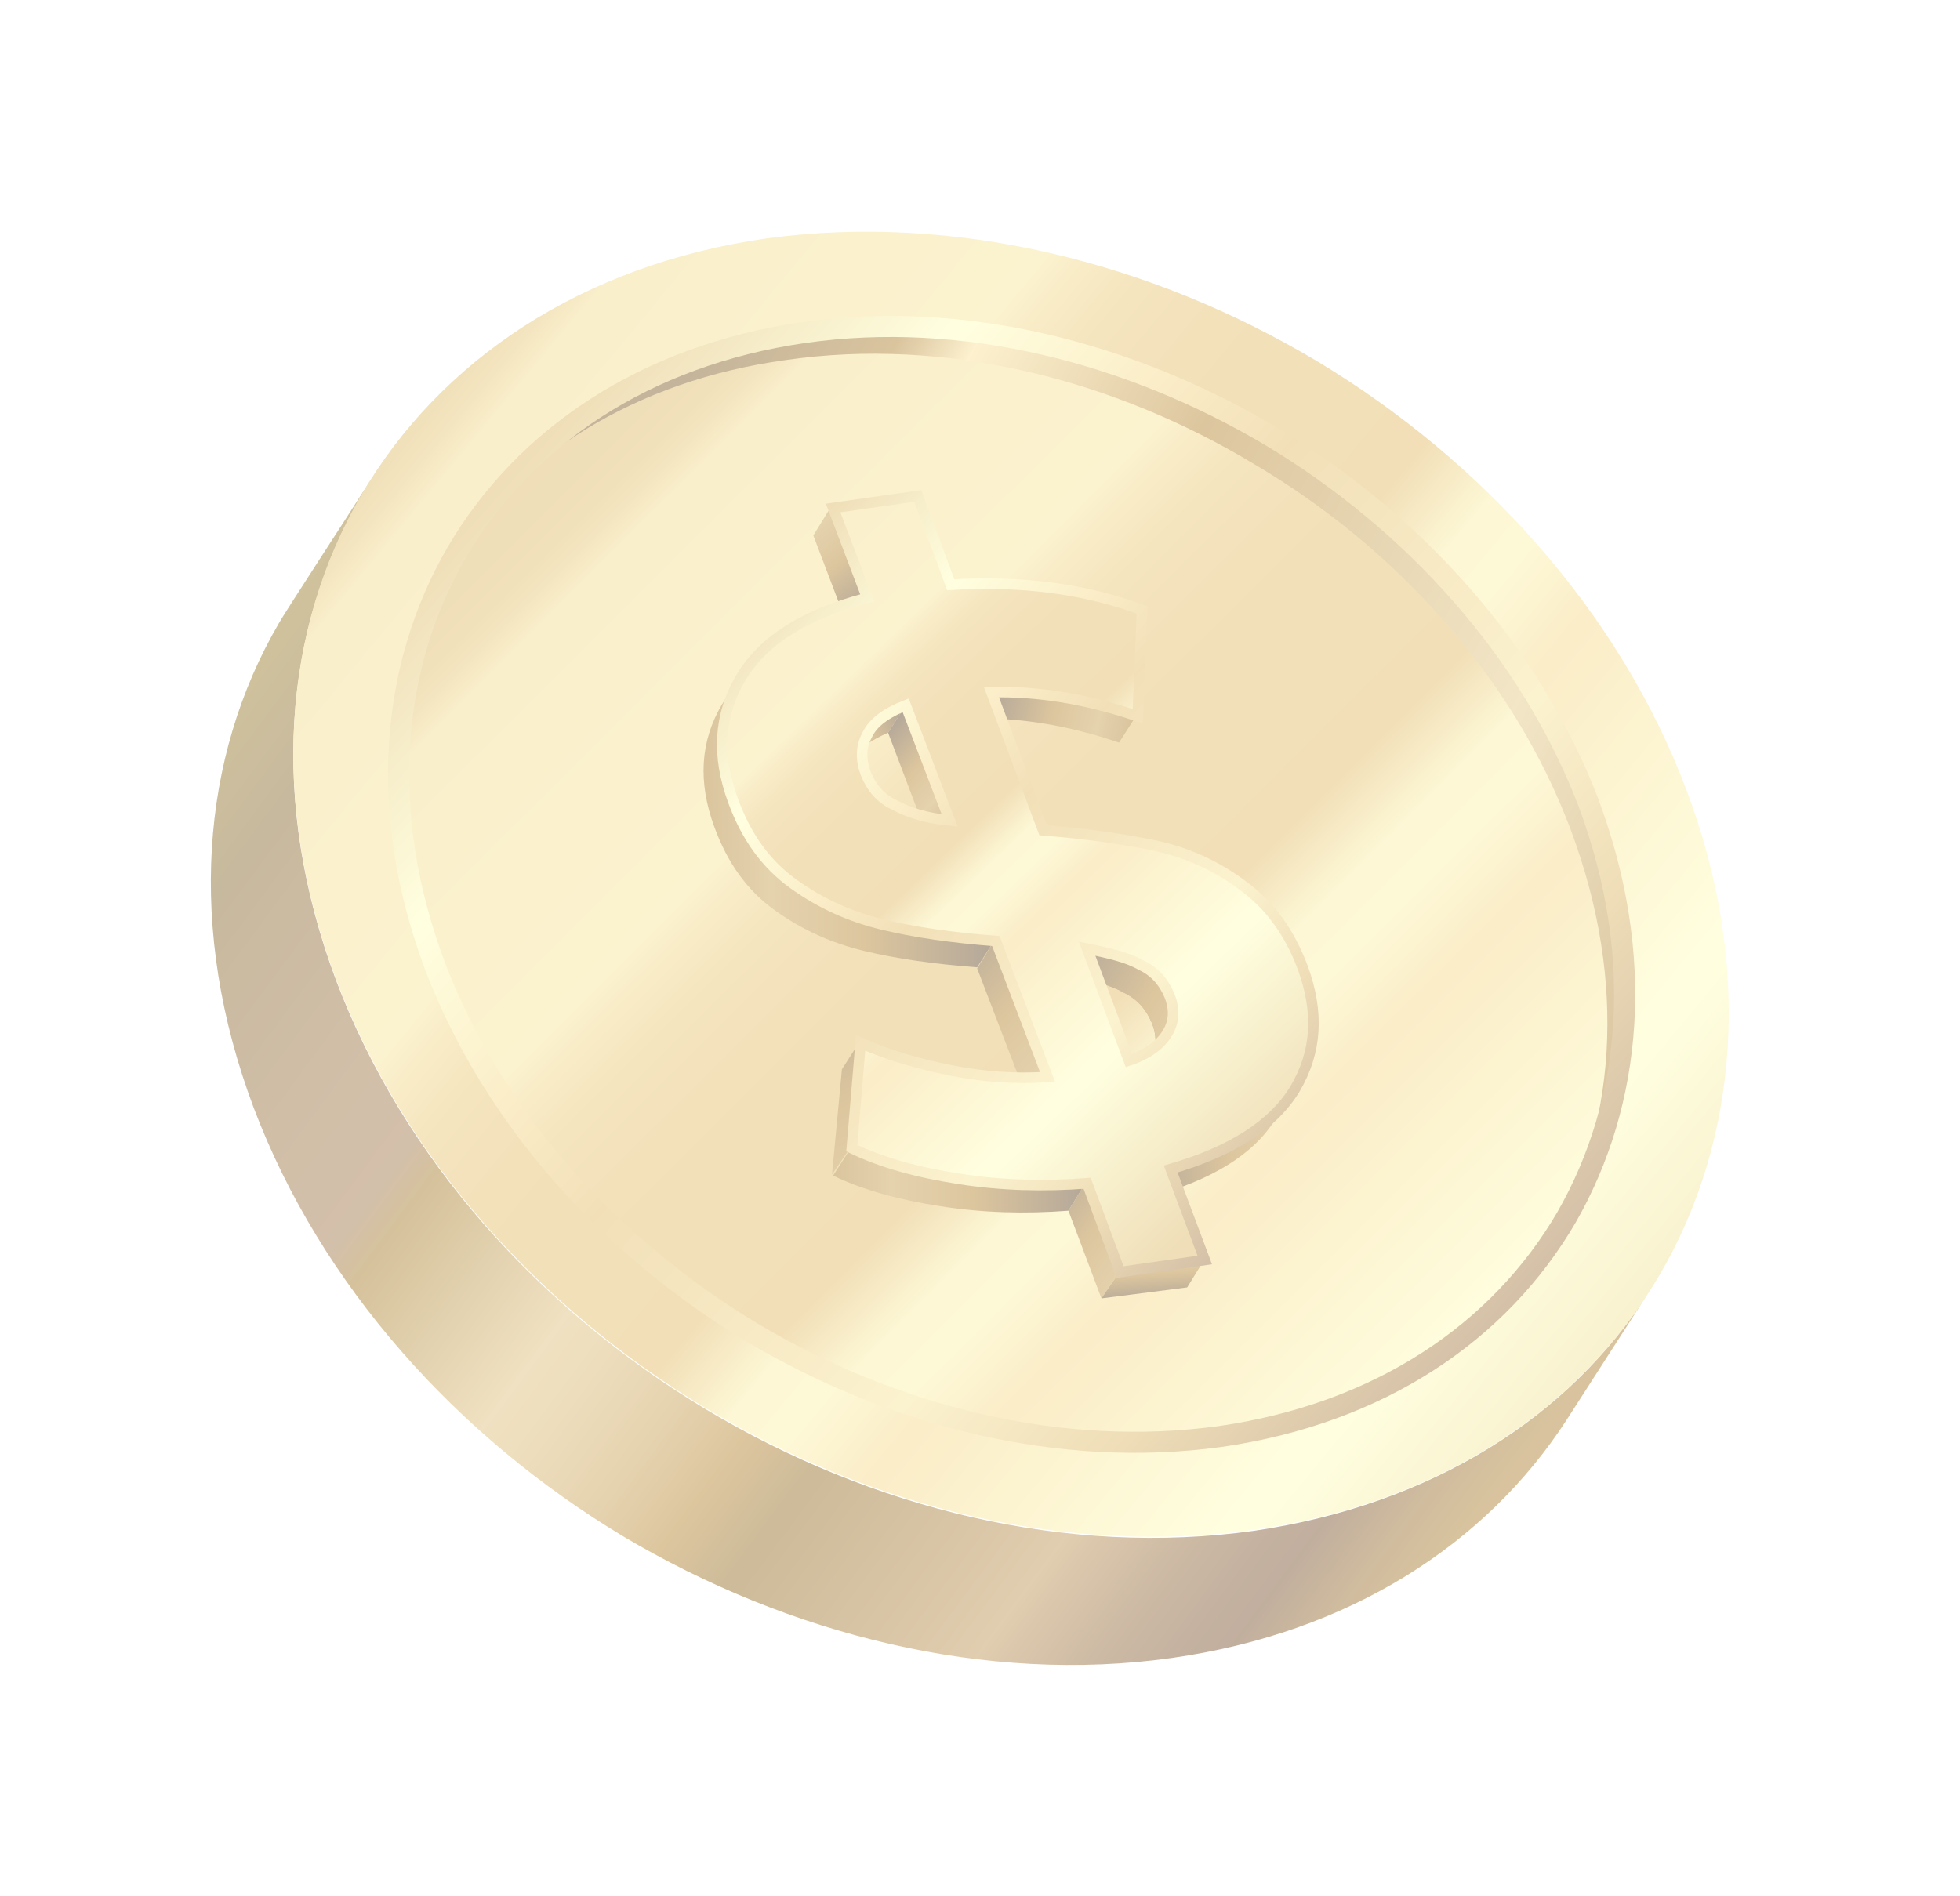 <svg width="93" height="90" viewBox="0 0 93 90" fill="none" xmlns="http://www.w3.org/2000/svg">
<g opacity="0.4" filter="url(#filter0_f_5_5725)">
<path d="M74.33 57.773C71.148 63.236 65.461 67.086 57.896 68.178C50.33 69.219 42.4 67.242 35.67 63.236C28.939 59.178 23.409 53.09 20.643 45.858C17.93 38.627 18.504 31.655 21.687 26.192C24.87 20.781 30.556 16.879 38.122 15.787C45.687 14.694 53.617 16.723 60.348 20.729C67.078 24.787 72.609 30.875 75.374 38.106C78.087 45.39 77.461 52.31 74.33 57.773Z" fill="url(#paint0_linear_5_5725)"/>
<path d="M74.33 57.773L73.496 59.073C76.678 53.611 77.252 46.691 74.539 39.407C71.826 32.175 66.296 26.036 59.513 22.03C52.783 17.972 44.852 15.995 37.287 17.087C30.087 18.076 24.504 21.666 21.27 26.712L22.104 25.412C25.339 20.365 30.87 16.775 38.122 15.787C45.687 14.746 53.617 16.723 60.348 20.729C67.078 24.787 72.609 30.875 75.374 38.106C78.087 45.39 77.513 52.31 74.33 57.773Z" fill="url(#paint1_linear_5_5725)"/>
<path d="M73.861 58.501L73.026 59.802C73.183 59.542 73.339 59.334 73.496 59.073L74.33 57.773C74.174 58.033 74.017 58.241 73.861 58.501Z" fill="url(#paint2_linear_5_5725)"/>
<path d="M78.243 61.311L74.33 67.398C70.522 73.277 64.052 77.491 55.6 78.688C46.783 79.936 37.444 77.595 29.565 72.913C21.687 68.178 15.217 60.998 12.035 52.57C8.852 44.09 9.53 35.921 13.235 29.574C13.391 29.262 16.678 24.215 16.835 23.955L17.67 22.654C17.513 22.914 17.304 23.227 17.148 23.539C13.444 29.886 12.765 38.054 15.948 46.535C19.13 54.963 25.6 62.143 33.478 66.878C41.356 71.612 50.644 73.901 59.513 72.653C67.965 71.404 74.487 67.242 78.243 61.311Z" fill="url(#paint3_linear_5_5725)"/>
<path d="M80.017 37.482C76.835 29.053 70.365 21.874 62.487 17.139C54.556 12.405 45.27 10.116 36.4 11.312C27.583 12.561 20.852 17.139 17.148 23.486C13.444 29.834 12.765 38.002 15.948 46.483C19.13 54.911 25.6 62.091 33.478 66.826C41.356 71.56 50.644 73.849 59.513 72.6C68.33 71.352 75.061 66.826 78.765 60.478C82.47 54.131 83.2 45.91 80.017 37.482ZM74.33 57.773C71.148 63.236 65.461 67.086 57.896 68.178C50.33 69.219 42.4 67.242 35.67 63.236C28.939 59.177 23.409 53.09 20.643 45.858C17.93 38.627 18.504 31.655 21.687 26.192C24.87 20.781 30.556 16.879 38.122 15.787C45.687 14.694 53.617 16.723 60.348 20.729C67.078 24.787 72.609 30.875 75.374 38.106C78.087 45.39 77.461 52.31 74.33 57.773Z" fill="url(#paint4_linear_5_5725)"/>
<path d="M74.33 57.773C71.148 63.236 65.461 67.086 57.896 68.178C50.33 69.219 42.4 67.242 35.67 63.236C28.939 59.178 23.409 53.09 20.643 45.858C17.93 38.627 18.504 31.655 21.687 26.192C24.87 20.781 30.556 16.879 38.122 15.787C45.687 14.694 53.617 16.723 60.348 20.729C67.078 24.787 72.609 30.875 75.374 38.106C78.087 45.39 77.461 52.31 74.33 57.773Z" stroke="url(#paint5_linear_5_5725)" stroke-miterlimit="10"/>
<path d="M41.044 28.377L40.209 29.678L38.591 25.412L39.426 24.059L41.044 28.377Z" fill="url(#paint6_linear_5_5725)"/>
<path d="M53.93 33.944L53.096 35.245C50.644 34.412 48.348 34.048 46.157 34.1L46.991 32.8C49.183 32.748 51.478 33.112 53.93 33.944Z" fill="url(#paint7_linear_5_5725)"/>
<path d="M42.974 33.476L42.139 34.776C41.304 35.141 40.73 35.557 40.365 36.025L41.2 34.724C41.565 34.256 42.139 33.84 42.974 33.476Z" fill="url(#paint8_linear_5_5725)"/>
<path d="M45.061 38.939L44.226 40.291L42.139 34.776L42.974 33.476L45.061 38.939Z" fill="url(#paint9_linear_5_5725)"/>
<path d="M55.391 49.032L54.556 50.333C54.87 49.812 54.922 49.24 54.661 48.564C54.4 47.94 53.983 47.419 53.304 47.107C52.678 46.743 51.791 46.535 50.748 46.327L51.583 45.026C52.626 45.182 53.513 45.442 54.139 45.806C54.817 46.171 55.235 46.639 55.496 47.263C55.757 47.94 55.704 48.512 55.391 49.032Z" fill="url(#paint10_linear_5_5725)"/>
<path d="M55.391 49.032L54.556 50.333C54.87 49.812 54.922 49.24 54.661 48.564C54.4 47.94 53.983 47.419 53.304 47.107C52.678 46.743 51.791 46.535 50.748 46.327L51.583 45.026C52.626 45.182 53.513 45.442 54.139 45.806C54.817 46.171 55.235 46.639 55.496 47.263C55.757 47.94 55.704 48.512 55.391 49.032Z" fill="url(#paint11_linear_5_5725)"/>
<path d="M55.339 49.136L54.504 50.437L54.556 50.333L55.391 49.032L55.339 49.136Z" fill="url(#paint12_linear_5_5725)"/>
<path d="M47.2 44.61L46.365 45.91C44.278 45.754 42.504 45.494 40.991 45.13C39.478 44.766 38.07 44.142 36.765 43.205C35.461 42.269 34.522 40.968 33.896 39.251C33.113 37.118 33.217 35.193 34.261 33.424C34.313 33.372 34.313 33.32 34.365 33.268L35.2 31.967C35.148 32.019 35.148 32.071 35.096 32.123C34.052 33.892 33.948 35.817 34.73 37.95C35.356 39.667 36.348 40.968 37.6 41.904C38.904 42.841 40.261 43.465 41.826 43.829C43.339 44.194 45.113 44.454 47.2 44.61Z" fill="url(#paint13_linear_5_5725)"/>
<path d="M49.652 51.061L48.817 52.362L46.365 45.962L47.2 44.61L49.652 51.061Z" fill="url(#paint14_linear_5_5725)"/>
<path d="M61.339 51.79L60.504 53.142C59.461 54.807 57.478 56.004 54.661 56.784L55.496 55.483C58.365 54.703 60.296 53.454 61.339 51.79Z" fill="url(#paint15_linear_5_5725)"/>
<path d="M53.148 60.322L52.261 61.623L50.696 57.461L51.53 56.108L53.148 60.322Z" fill="url(#paint16_linear_5_5725)"/>
<path d="M57.165 59.75L56.33 61.102L52.261 61.623L53.148 60.322L57.165 59.75Z" fill="url(#paint17_linear_5_5725)"/>
<path d="M51.53 56.108L50.696 57.461C48.661 57.617 46.626 57.565 44.644 57.252C42.609 56.94 40.939 56.472 39.53 55.796L40.365 54.495C41.774 55.171 43.496 55.64 45.478 55.952C47.513 56.212 49.496 56.316 51.53 56.108Z" fill="url(#paint18_linear_5_5725)"/>
<path d="M58.939 42.008C60.243 42.945 61.183 44.245 61.809 45.91C62.591 48.044 62.487 49.916 61.444 51.685C60.4 53.402 58.417 54.651 55.548 55.483L57.165 59.802L53.148 60.374L51.583 56.16C49.548 56.316 47.513 56.264 45.53 55.952C43.496 55.64 41.826 55.171 40.417 54.495L40.835 49.5C42.139 50.073 43.548 50.489 45.113 50.801C46.678 51.113 48.191 51.217 49.704 51.113L47.252 44.662C45.165 44.506 43.391 44.245 41.878 43.881C40.365 43.517 38.956 42.893 37.652 41.956C36.348 41.02 35.409 39.719 34.783 38.002C34 35.869 34.104 33.944 35.148 32.175C36.191 30.406 38.174 29.157 41.148 28.377L39.53 24.111L43.548 23.539L45.113 27.753C48.504 27.545 51.53 27.961 54.191 28.949L53.983 33.996C51.53 33.164 49.235 32.8 47.044 32.852L49.496 39.407C51.53 39.563 53.304 39.823 54.817 40.135C56.278 40.447 57.687 41.072 58.939 42.008ZM45.061 38.939L42.974 33.476C42.035 33.84 41.409 34.308 41.148 34.881C40.835 35.453 40.835 36.077 41.096 36.754C41.356 37.378 41.774 37.898 42.452 38.21C43.13 38.575 43.965 38.835 45.061 38.939ZM55.391 49.032C55.704 48.512 55.757 47.94 55.496 47.263C55.235 46.639 54.817 46.118 54.139 45.806C53.513 45.442 52.626 45.234 51.583 45.026L53.565 50.333C54.504 50.021 55.078 49.552 55.391 49.032Z" fill="url(#paint19_linear_5_5725)"/>
<path d="M40.365 54.443L39.478 55.744L39.948 50.749L40.783 49.448L40.365 54.443Z" fill="url(#paint20_linear_5_5725)"/>
<path d="M58.939 42.008C60.243 42.945 61.183 44.245 61.809 45.91C62.591 48.044 62.487 49.916 61.444 51.685C60.4 53.402 58.417 54.651 55.548 55.483L57.165 59.802L53.148 60.374L51.583 56.16C49.548 56.316 47.513 56.264 45.53 55.952C43.496 55.64 41.826 55.171 40.417 54.495L40.835 49.5C42.139 50.073 43.548 50.489 45.113 50.801C46.678 51.113 48.191 51.217 49.704 51.113L47.252 44.662C45.165 44.506 43.391 44.245 41.878 43.881C40.365 43.517 38.956 42.893 37.652 41.956C36.348 41.02 35.409 39.719 34.783 38.002C34 35.869 34.104 33.944 35.148 32.175C36.191 30.406 38.174 29.157 41.148 28.377L39.53 24.111L43.548 23.539L45.113 27.753C48.504 27.545 51.53 27.961 54.191 28.949L53.983 33.996C51.53 33.164 49.235 32.8 47.044 32.852L49.496 39.407C51.53 39.563 53.304 39.823 54.817 40.135C56.278 40.447 57.687 41.072 58.939 42.008ZM45.061 38.939L42.974 33.476C42.035 33.84 41.409 34.308 41.148 34.881C40.835 35.453 40.835 36.077 41.096 36.754C41.356 37.378 41.774 37.898 42.452 38.21C43.13 38.575 43.965 38.835 45.061 38.939ZM55.391 49.032C55.704 48.512 55.757 47.94 55.496 47.263C55.235 46.639 54.817 46.118 54.139 45.806C53.513 45.442 52.626 45.234 51.583 45.026L53.565 50.333C54.504 50.021 55.078 49.552 55.391 49.032Z" stroke="url(#paint21_linear_5_5725)" stroke-width="0.5" stroke-miterlimit="10"/>
</g>
<defs>
<filter id="filter0_f_5_5725" x="0" y="0.999" width="92.027" height="88.022" filterUnits="userSpaceOnUse" color-interpolation-filters="sRGB">
<feFlood flood-opacity="0" result="BackgroundImageFix"/>
<feBlend mode="normal" in="SourceGraphic" in2="BackgroundImageFix" result="shape"/>
<feGaussianBlur stdDeviation="5" result="effect1_foregroundBlur_5_5725"/>
</filter>
<linearGradient id="paint0_linear_5_5725" x1="82.555" y1="76.442" x2="15.078" y2="8.774" gradientUnits="userSpaceOnUse">
<stop stop-color="#D7AC4C"/>
<stop offset="0.182" stop-color="#FFFFB0"/>
<stop offset="0.327" stop-color="#F4D174"/>
<stop offset="0.366" stop-color="#FBED99"/>
<stop offset="0.394" stop-color="#FAEC97"/>
<stop offset="0.433" stop-color="#DEB04D"/>
<stop offset="0.527" stop-color="#DFB24F"/>
<stop offset="0.561" stop-color="#E2B756"/>
<stop offset="0.586" stop-color="#E7C161"/>
<stop offset="0.605" stop-color="#EECF72"/>
<stop offset="0.621" stop-color="#F6DF86"/>
<stop offset="0.753" stop-color="#F2D87E"/>
<stop offset="0.767" stop-color="#F1D77D"/>
<stop offset="0.772" stop-color="#EBCD71"/>
<stop offset="0.78" stop-color="#E2BE60"/>
<stop offset="0.791" stop-color="#DCB455"/>
<stop offset="0.807" stop-color="#D8AE4E"/>
<stop offset="0.849" stop-color="#D7AC4C"/>
<stop offset="1" stop-color="#966424"/>
</linearGradient>
<linearGradient id="paint1_linear_5_5725" x1="80.181" y1="47.188" x2="27.913" y2="18.286" gradientUnits="userSpaceOnUse">
<stop stop-color="#A16C0C"/>
<stop offset="0.232" stop-color="#DFC072"/>
<stop offset="0.556" stop-color="#A8700D"/>
<stop offset="0.746" stop-color="#FADB85"/>
<stop offset="0.802" stop-color="#A16C0C"/>
<stop offset="0.933" stop-color="#6C4405"/>
</linearGradient>
<linearGradient id="paint2_linear_5_5725" x1="73.032" y1="58.794" x2="74.323" y2="58.794" gradientUnits="userSpaceOnUse">
<stop stop-color="#A16C0C"/>
<stop offset="0.182" stop-color="#C9BF70"/>
<stop offset="0.327" stop-color="#BE9134"/>
<stop offset="0.433" stop-color="#A8700D"/>
<stop offset="0.707" stop-color="#C09F46"/>
<stop offset="0.849" stop-color="#A16C0C"/>
<stop offset="1" stop-color="#602400"/>
</linearGradient>
<linearGradient id="paint3_linear_5_5725" x1="-5.504" y1="23.335" x2="69.086" y2="78.75" gradientUnits="userSpaceOnUse">
<stop stop-color="#B39200"/>
<stop offset="0.057" stop-color="#AD8C01"/>
<stop offset="0.131" stop-color="#9D7C04"/>
<stop offset="0.216" stop-color="#836108"/>
<stop offset="0.259" stop-color="#73500B"/>
<stop offset="0.28" stop-color="#795311"/>
<stop offset="0.359" stop-color="#8B5D24"/>
<stop offset="0.415" stop-color="#91612B"/>
<stop offset="0.434" stop-color="#976707"/>
<stop offset="0.53" stop-color="#D8B364"/>
<stop offset="0.55" stop-color="#D4AE5D"/>
<stop offset="0.579" stop-color="#CA9F4A"/>
<stop offset="0.613" stop-color="#B9882C"/>
<stop offset="0.641" stop-color="#A8700D"/>
<stop offset="0.68" stop-color="#815400"/>
<stop offset="0.803" stop-color="#B38136"/>
<stop offset="0.819" stop-color="#A2712D"/>
<stop offset="0.855" stop-color="#81511C"/>
<stop offset="0.885" stop-color="#6C3D11"/>
<stop offset="0.905" stop-color="#65360D"/>
<stop offset="0.913" stop-color="#6F3F0D"/>
<stop offset="0.938" stop-color="#8A580C"/>
<stop offset="0.96" stop-color="#9B670C"/>
<stop offset="0.977" stop-color="#A16C0C"/>
<stop offset="1" stop-color="#B9924B"/>
</linearGradient>
<linearGradient id="paint4_linear_5_5725" x1="84.304" y1="71.856" x2="3.879" y2="5.299" gradientUnits="userSpaceOnUse">
<stop stop-color="#D7AC4C"/>
<stop offset="0.182" stop-color="#FFFFB0"/>
<stop offset="0.327" stop-color="#F4D174"/>
<stop offset="0.366" stop-color="#FBED99"/>
<stop offset="0.394" stop-color="#FAEC97"/>
<stop offset="0.433" stop-color="#DEB04D"/>
<stop offset="0.527" stop-color="#DFB24F"/>
<stop offset="0.561" stop-color="#E2B756"/>
<stop offset="0.586" stop-color="#E7C161"/>
<stop offset="0.605" stop-color="#EECF72"/>
<stop offset="0.621" stop-color="#F6DF86"/>
<stop offset="0.753" stop-color="#F2D87E"/>
<stop offset="0.767" stop-color="#F1D77D"/>
<stop offset="0.772" stop-color="#EBCD71"/>
<stop offset="0.78" stop-color="#E2BE60"/>
<stop offset="0.791" stop-color="#DCB455"/>
<stop offset="0.807" stop-color="#D8AE4E"/>
<stop offset="0.849" stop-color="#D7AC4C"/>
<stop offset="1" stop-color="#966424"/>
</linearGradient>
<linearGradient id="paint5_linear_5_5725" x1="25.018" y1="21.394" x2="70.83" y2="62.664" gradientUnits="userSpaceOnUse">
<stop stop-color="#D7AC4C"/>
<stop offset="0.182" stop-color="#FFFFB0"/>
<stop offset="0.327" stop-color="#F4D174"/>
<stop offset="0.433" stop-color="#DEB04D"/>
<stop offset="0.707" stop-color="#F6DF86"/>
<stop offset="0.849" stop-color="#D7AC4C"/>
<stop offset="1" stop-color="#966424"/>
</linearGradient>
<linearGradient id="paint6_linear_5_5725" x1="37.594" y1="24.155" x2="41.445" y2="28.848" gradientUnits="userSpaceOnUse">
<stop stop-color="#A16C0C"/>
<stop offset="0.232" stop-color="#BE9134"/>
<stop offset="0.556" stop-color="#A8700D"/>
<stop offset="1" stop-color="#432400"/>
</linearGradient>
<linearGradient id="paint7_linear_5_5725" x1="53.627" y1="34.749" x2="46.977" y2="33.278" gradientUnits="userSpaceOnUse">
<stop stop-color="#A16C0C"/>
<stop offset="0.232" stop-color="#BE9134"/>
<stop offset="0.556" stop-color="#A8700D"/>
<stop offset="1" stop-color="#432400"/>
</linearGradient>
<linearGradient id="paint8_linear_5_5725" x1="39.14" y1="35.905" x2="43.099" y2="34.141" gradientUnits="userSpaceOnUse">
<stop stop-color="#A16C0C"/>
<stop offset="0.232" stop-color="#BE9134"/>
<stop offset="0.556" stop-color="#A8700D"/>
<stop offset="1" stop-color="#432400"/>
</linearGradient>
<linearGradient id="paint9_linear_5_5725" x1="45.454" y1="38.578" x2="41.599" y2="35.006" gradientUnits="userSpaceOnUse">
<stop stop-color="#A16C0C"/>
<stop offset="0.232" stop-color="#BE9134"/>
<stop offset="0.556" stop-color="#A8700D"/>
<stop offset="1" stop-color="#432400"/>
</linearGradient>
<linearGradient id="paint10_linear_5_5725" x1="50.755" y1="47.694" x2="55.667" y2="47.694" gradientUnits="userSpaceOnUse">
<stop stop-color="#A16C0C"/>
<stop offset="0.232" stop-color="#BE9134"/>
<stop offset="0.556" stop-color="#A8700D"/>
<stop offset="1" stop-color="#432400"/>
</linearGradient>
<linearGradient id="paint11_linear_5_5725" x1="58.978" y1="50.811" x2="50.333" y2="45.668" gradientUnits="userSpaceOnUse">
<stop stop-color="#A16C0C"/>
<stop offset="0.232" stop-color="#BE9134"/>
<stop offset="0.556" stop-color="#A8700D"/>
<stop offset="1" stop-color="#432400"/>
</linearGradient>
<linearGradient id="paint12_linear_5_5725" x1="54.514" y1="49.741" x2="55.405" y2="49.741" gradientUnits="userSpaceOnUse">
<stop stop-color="#A16C0C"/>
<stop offset="0.182" stop-color="#DBBF7D"/>
<stop offset="0.327" stop-color="#BE9134"/>
<stop offset="0.433" stop-color="#A8700D"/>
<stop offset="0.707" stop-color="#D9AA59"/>
<stop offset="0.849" stop-color="#A16C0C"/>
<stop offset="1" stop-color="#602400"/>
</linearGradient>
<linearGradient id="paint13_linear_5_5725" x1="33.355" y1="38.956" x2="47.205" y2="38.956" gradientUnits="userSpaceOnUse">
<stop stop-color="#A16C0C"/>
<stop offset="0.232" stop-color="#BE9134"/>
<stop offset="0.556" stop-color="#A8700D"/>
<stop offset="1" stop-color="#432400"/>
</linearGradient>
<linearGradient id="paint14_linear_5_5725" x1="52.06" y1="52.213" x2="44.059" y2="44.874" gradientUnits="userSpaceOnUse">
<stop stop-color="#A16C0C"/>
<stop offset="0.232" stop-color="#BE9134"/>
<stop offset="0.556" stop-color="#A8700D"/>
<stop offset="1" stop-color="#432400"/>
</linearGradient>
<linearGradient id="paint15_linear_5_5725" x1="63.609" y1="54.087" x2="53.924" y2="54.43" gradientUnits="userSpaceOnUse">
<stop stop-color="#A16C0C"/>
<stop offset="0.232" stop-color="#BE9134"/>
<stop offset="0.556" stop-color="#A8700D"/>
<stop offset="1" stop-color="#432400"/>
</linearGradient>
<linearGradient id="paint16_linear_5_5725" x1="55.279" y1="61.395" x2="48.69" y2="56.451" gradientUnits="userSpaceOnUse">
<stop stop-color="#A16C0C"/>
<stop offset="0.232" stop-color="#BE9134"/>
<stop offset="0.556" stop-color="#A8700D"/>
<stop offset="1" stop-color="#432400"/>
</linearGradient>
<linearGradient id="paint17_linear_5_5725" x1="54.599" y1="58.897" x2="54.793" y2="61.775" gradientUnits="userSpaceOnUse">
<stop stop-color="#A16C0C"/>
<stop offset="0.232" stop-color="#BE9134"/>
<stop offset="0.556" stop-color="#A8700D"/>
<stop offset="1" stop-color="#432400"/>
</linearGradient>
<linearGradient id="paint18_linear_5_5725" x1="39.499" y1="55.989" x2="51.542" y2="55.989" gradientUnits="userSpaceOnUse">
<stop stop-color="#A16C0C"/>
<stop offset="0.232" stop-color="#BE9134"/>
<stop offset="0.556" stop-color="#A8700D"/>
<stop offset="1" stop-color="#432400"/>
</linearGradient>
<linearGradient id="paint19_linear_5_5725" x1="60.29" y1="55.144" x2="26.215" y2="19.799" gradientUnits="userSpaceOnUse">
<stop stop-color="#D7AC4C"/>
<stop offset="0.182" stop-color="#FFFFB0"/>
<stop offset="0.327" stop-color="#F4D174"/>
<stop offset="0.366" stop-color="#FBED99"/>
<stop offset="0.394" stop-color="#FAEC97"/>
<stop offset="0.433" stop-color="#DEB04D"/>
<stop offset="0.527" stop-color="#DFB24F"/>
<stop offset="0.561" stop-color="#E2B756"/>
<stop offset="0.586" stop-color="#E7C161"/>
<stop offset="0.605" stop-color="#EECF72"/>
<stop offset="0.621" stop-color="#F6DF86"/>
<stop offset="0.753" stop-color="#F2D87E"/>
<stop offset="0.767" stop-color="#F1D77D"/>
<stop offset="0.772" stop-color="#EBCD71"/>
<stop offset="0.78" stop-color="#E2BE60"/>
<stop offset="0.791" stop-color="#DCB455"/>
<stop offset="0.807" stop-color="#D8AE4E"/>
<stop offset="0.849" stop-color="#D7AC4C"/>
<stop offset="1" stop-color="#966424"/>
</linearGradient>
<linearGradient id="paint20_linear_5_5725" x1="44.126" y1="59.965" x2="36.723" y2="46.193" gradientUnits="userSpaceOnUse">
<stop stop-color="#A16C0C"/>
<stop offset="0.232" stop-color="#BE9134"/>
<stop offset="0.556" stop-color="#A8700D"/>
<stop offset="1" stop-color="#432400"/>
</linearGradient>
<linearGradient id="paint21_linear_5_5725" x1="33.998" y1="29.818" x2="61.827" y2="54.887" gradientUnits="userSpaceOnUse">
<stop stop-color="#D7AC4C"/>
<stop offset="0.182" stop-color="#FFFFB0"/>
<stop offset="0.327" stop-color="#F4D174"/>
<stop offset="0.433" stop-color="#DEB04D"/>
<stop offset="0.707" stop-color="#F6DF86"/>
<stop offset="0.849" stop-color="#D7AC4C"/>
<stop offset="1" stop-color="#966424"/>
</linearGradient>
</defs>
</svg>
